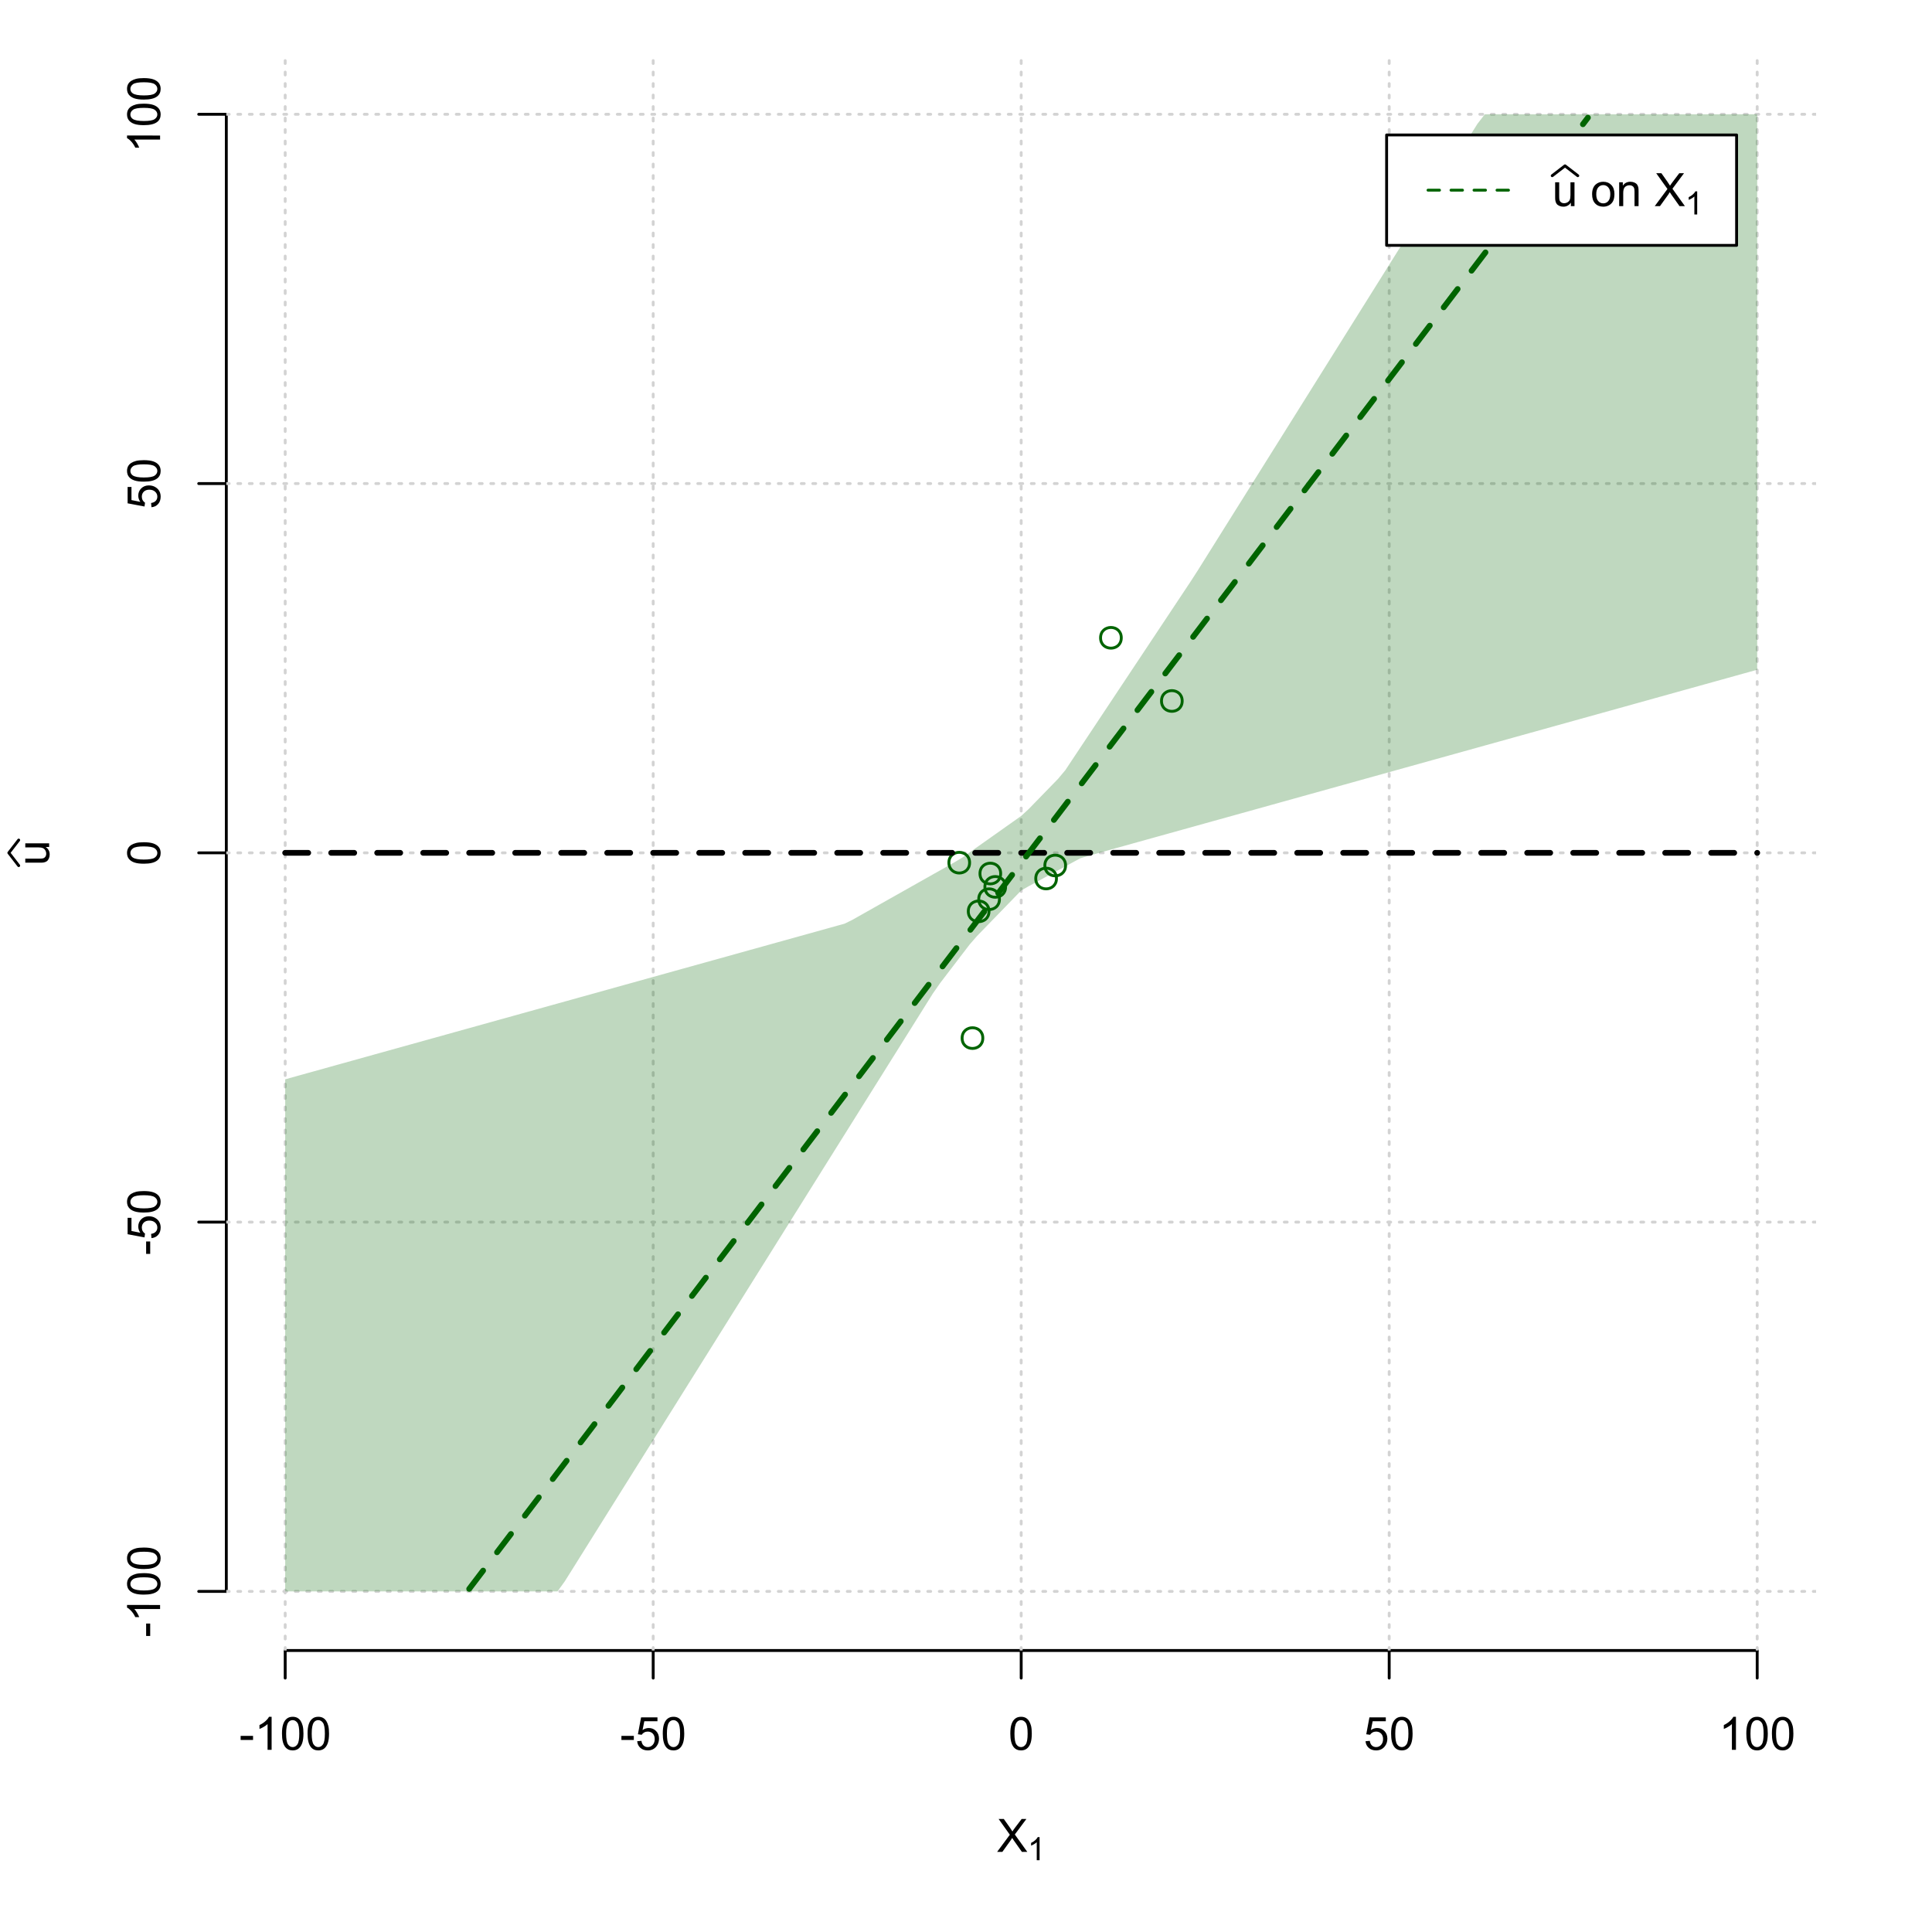 <?xml version="1.0" encoding="UTF-8"?>
<svg xmlns="http://www.w3.org/2000/svg" xmlns:xlink="http://www.w3.org/1999/xlink" width="504pt" height="504pt" viewBox="0 0 504 504" version="1.1">
<defs>
<g>
<symbol overflow="visible" id="glyph0-0">
<path style="stroke:none;" d="M 1.5 0 L 1.5 -7.5 L 7.5 -7.5 L 7.5 0 Z M 1.688 -0.188 L 7.312 -0.188 L 7.312 -7.312 L 1.688 -7.312 Z M 1.688 -0.188 "/>
</symbol>
<symbol overflow="visible" id="glyph0-1">
<path style="stroke:none;" d="M 0.055 0 L 3.375 -4.477 L 0.445 -8.59 L 1.797 -8.59 L 3.359 -6.387 C 3.68 -5.93 3.91 -5.578 4.047 -5.332 C 4.238 -5.645 4.465 -5.969 4.727 -6.312 L 6.457 -8.59 L 7.695 -8.59 L 4.676 -4.539 L 7.93 0 L 6.523 0 L 4.359 -3.062 C 4.238 -3.238 4.113 -3.43 3.984 -3.641 C 3.789 -3.324 3.652 -3.109 3.574 -2.992 L 1.418 0 Z M 0.055 0 "/>
</symbol>
<symbol overflow="visible" id="glyph0-2">
<path style="stroke:none;" d="M 0.383 -2.578 L 0.383 -3.641 L 3.621 -3.641 L 3.621 -2.578 Z M 0.383 -2.578 "/>
</symbol>
<symbol overflow="visible" id="glyph0-3">
<path style="stroke:none;" d="M 4.469 0 L 3.414 0 L 3.414 -6.719 C 3.16 -6.477 2.828 -6.234 2.414 -5.996 C 2 -5.75 1.629 -5.57 1.305 -5.449 L 1.305 -6.469 C 1.895 -6.742 2.41 -7.078 2.852 -7.477 C 3.293 -7.871 3.605 -8.254 3.789 -8.625 L 4.469 -8.625 Z M 4.469 0 "/>
</symbol>
<symbol overflow="visible" id="glyph0-4">
<path style="stroke:none;" d="M 0.5 -4.234 C 0.496 -5.246 0.602 -6.062 0.812 -6.688 C 1.02 -7.305 1.328 -7.785 1.742 -8.121 C 2.148 -8.457 2.668 -8.625 3.297 -8.625 C 3.758 -8.625 4.164 -8.531 4.512 -8.348 C 4.855 -8.16 5.141 -7.891 5.371 -7.543 C 5.594 -7.191 5.773 -6.766 5.906 -6.266 C 6.035 -5.762 6.098 -5.086 6.102 -4.234 C 6.098 -3.227 5.996 -2.414 5.789 -1.797 C 5.578 -1.176 5.266 -0.695 4.859 -0.359 C 4.445 -0.02 3.926 0.145 3.297 0.148 C 2.465 0.145 1.816 -0.148 1.348 -0.742 C 0.781 -1.457 0.496 -2.621 0.5 -4.234 Z M 1.582 -4.234 C 1.582 -2.824 1.746 -1.887 2.074 -1.418 C 2.402 -0.949 2.809 -0.715 3.297 -0.719 C 3.777 -0.715 4.184 -0.949 4.52 -1.422 C 4.848 -1.887 5.016 -2.824 5.016 -4.234 C 5.016 -5.648 4.848 -6.59 4.52 -7.055 C 4.184 -7.516 3.773 -7.746 3.289 -7.75 C 2.801 -7.746 2.414 -7.543 2.125 -7.137 C 1.762 -6.613 1.582 -5.645 1.582 -4.234 Z M 1.582 -4.234 "/>
</symbol>
<symbol overflow="visible" id="glyph0-5">
<path style="stroke:none;" d="M 0.5 -2.25 L 1.605 -2.344 C 1.684 -1.805 1.871 -1.398 2.176 -1.125 C 2.473 -0.852 2.836 -0.715 3.258 -0.719 C 3.766 -0.715 4.195 -0.906 4.547 -1.293 C 4.898 -1.672 5.074 -2.18 5.074 -2.82 C 5.074 -3.414 4.902 -3.891 4.566 -4.242 C 4.227 -4.59 3.785 -4.762 3.242 -4.766 C 2.898 -4.762 2.594 -4.684 2.32 -4.531 C 2.047 -4.375 1.832 -4.176 1.676 -3.93 L 0.688 -4.062 L 1.516 -8.473 L 5.789 -8.473 L 5.789 -7.465 L 2.359 -7.465 L 1.898 -5.156 C 2.414 -5.516 2.953 -5.695 3.523 -5.695 C 4.27 -5.695 4.902 -5.434 5.422 -4.914 C 5.934 -4.395 6.191 -3.727 6.195 -2.914 C 6.191 -2.133 5.965 -1.461 5.516 -0.898 C 4.961 -0.199 4.211 0.145 3.258 0.148 C 2.477 0.145 1.836 -0.07 1.344 -0.508 C 0.844 -0.941 0.562 -1.523 0.5 -2.25 Z M 0.5 -2.25 "/>
</symbol>
<symbol overflow="visible" id="glyph0-6">
<path style="stroke:none;" d="M 4.867 0 L 4.867 -0.914 C 4.379 -0.211 3.723 0.141 2.895 0.141 C 2.527 0.141 2.184 0.07 1.867 -0.07 C 1.547 -0.211 1.309 -0.387 1.156 -0.602 C 1 -0.812 0.895 -1.074 0.832 -1.383 C 0.785 -1.59 0.762 -1.918 0.766 -2.367 L 0.766 -6.223 L 1.82 -6.223 L 1.82 -2.773 C 1.816 -2.219 1.84 -1.848 1.887 -1.656 C 1.949 -1.379 2.09 -1.16 2.309 -1.004 C 2.523 -0.84 2.789 -0.762 3.105 -0.766 C 3.418 -0.762 3.715 -0.844 3.996 -1.008 C 4.273 -1.172 4.469 -1.391 4.586 -1.672 C 4.699 -1.949 4.758 -2.355 4.758 -2.891 L 4.758 -6.223 L 5.812 -6.223 L 5.812 0 Z M 4.867 0 "/>
</symbol>
<symbol overflow="visible" id="glyph0-7">
<path style="stroke:none;" d=""/>
</symbol>
<symbol overflow="visible" id="glyph0-8">
<path style="stroke:none;" d="M 0.398 -3.109 C 0.398 -4.262 0.719 -5.117 1.359 -5.672 C 1.895 -6.133 2.547 -6.363 3.316 -6.363 C 4.172 -6.363 4.871 -6.082 5.414 -5.52 C 5.953 -4.957 6.223 -4.184 6.227 -3.199 C 6.223 -2.398 6.102 -1.766 5.867 -1.309 C 5.625 -0.848 5.277 -0.492 4.82 -0.238 C 4.359 0.016 3.859 0.141 3.316 0.141 C 2.441 0.141 1.734 -0.137 1.203 -0.695 C 0.664 -1.254 0.398 -2.059 0.398 -3.109 Z M 1.484 -3.109 C 1.48 -2.309 1.656 -1.711 2.004 -1.32 C 2.348 -0.922 2.785 -0.727 3.316 -0.727 C 3.84 -0.727 4.273 -0.926 4.621 -1.324 C 4.969 -1.723 5.145 -2.328 5.145 -3.148 C 5.145 -3.914 4.969 -4.496 4.617 -4.895 C 4.266 -5.289 3.832 -5.488 3.316 -5.492 C 2.785 -5.488 2.348 -5.293 2.004 -4.898 C 1.656 -4.5 1.48 -3.902 1.484 -3.109 Z M 1.484 -3.109 "/>
</symbol>
<symbol overflow="visible" id="glyph0-9">
<path style="stroke:none;" d="M 0.789 0 L 0.789 -6.223 L 1.742 -6.223 L 1.742 -5.336 C 2.195 -6.02 2.855 -6.363 3.719 -6.363 C 4.09 -6.363 4.434 -6.293 4.754 -6.16 C 5.066 -6.023 5.305 -5.848 5.461 -5.633 C 5.617 -5.41 5.727 -5.152 5.789 -4.852 C 5.828 -4.656 5.848 -4.312 5.848 -3.828 L 5.848 0 L 4.793 0 L 4.793 -3.785 C 4.793 -4.215 4.75 -4.535 4.668 -4.75 C 4.586 -4.961 4.441 -5.129 4.234 -5.258 C 4.023 -5.383 3.777 -5.449 3.5 -5.449 C 3.047 -5.449 2.66 -5.305 2.332 -5.02 C 2.004 -4.734 1.84 -4.195 1.844 -3.398 L 1.844 0 Z M 0.789 0 "/>
</symbol>
<symbol overflow="visible" id="glyph1-0">
<path style="stroke:none;" d="M 1.051 0 L 1.051 -5.25 L 5.25 -5.25 L 5.25 0 Z M 1.18 -0.133 L 5.117 -0.133 L 5.117 -5.117 L 1.18 -5.117 Z M 1.18 -0.133 "/>
</symbol>
<symbol overflow="visible" id="glyph1-1">
<path style="stroke:none;" d="M 3.129 0 L 2.391 0 L 2.391 -4.703 C 2.211 -4.531 1.977 -4.363 1.691 -4.195 C 1.398 -4.023 1.141 -3.895 0.914 -3.812 L 0.914 -4.527 C 1.328 -4.719 1.688 -4.953 1.996 -5.234 C 2.305 -5.508 2.523 -5.777 2.652 -6.039 L 3.129 -6.039 Z M 3.129 0 "/>
</symbol>
<symbol overflow="visible" id="glyph2-0">
<path style="stroke:none;" d="M 0 -1.5 L -7.5 -1.5 L -7.5 -7.5 L 0 -7.5 Z M -0.188 -1.688 L -0.188 -7.312 L -7.312 -7.312 L -7.312 -1.688 Z M -0.188 -1.688 "/>
</symbol>
<symbol overflow="visible" id="glyph2-1">
<path style="stroke:none;" d="M 0 -4.867 L -0.914 -4.867 C -0.211 -4.379 0.141 -3.723 0.141 -2.895 C 0.141 -2.527 0.07 -2.184 -0.07 -1.867 C -0.211 -1.547 -0.387 -1.309 -0.598 -1.156 C -0.809 -1 -1.07 -0.895 -1.383 -0.832 C -1.59 -0.789 -1.918 -0.766 -2.367 -0.77 L -6.223 -0.77 L -6.223 -1.824 L -2.773 -1.824 C -2.219 -1.82 -1.848 -1.844 -1.656 -1.887 C -1.379 -1.949 -1.16 -2.09 -1.004 -2.309 C -0.84 -2.523 -0.762 -2.789 -0.766 -3.105 C -0.762 -3.418 -0.844 -3.715 -1.008 -3.996 C -1.172 -4.273 -1.391 -4.469 -1.672 -4.586 C -1.945 -4.699 -2.352 -4.758 -2.887 -4.758 L -6.223 -4.758 L -6.223 -5.812 L 0 -5.812 Z M 0 -4.867 "/>
</symbol>
<symbol overflow="visible" id="glyph2-2">
<path style="stroke:none;" d="M -2.578 -0.383 L -3.641 -0.383 L -3.641 -3.621 L -2.578 -3.621 Z M -2.578 -0.383 "/>
</symbol>
<symbol overflow="visible" id="glyph2-3">
<path style="stroke:none;" d="M 0 -4.469 L 0 -3.414 L -6.719 -3.418 C -6.477 -3.16 -6.234 -2.828 -5.996 -2.418 C -5.75 -2.004 -5.57 -1.633 -5.449 -1.309 L -6.469 -1.309 C -6.742 -1.895 -7.078 -2.41 -7.477 -2.852 C -7.871 -3.293 -8.254 -3.605 -8.625 -3.793 L -8.625 -4.473 Z M 0 -4.469 "/>
</symbol>
<symbol overflow="visible" id="glyph2-4">
<path style="stroke:none;" d="M -4.234 -0.5 C -5.246 -0.496 -6.062 -0.602 -6.688 -0.812 C -7.305 -1.02 -7.785 -1.328 -8.121 -1.742 C -8.457 -2.152 -8.625 -2.672 -8.625 -3.301 C -8.625 -3.758 -8.531 -4.164 -8.348 -4.512 C -8.16 -4.859 -7.891 -5.145 -7.543 -5.371 C -7.191 -5.594 -6.766 -5.773 -6.266 -5.906 C -5.762 -6.035 -5.086 -6.098 -4.234 -6.102 C -3.223 -6.098 -2.41 -5.996 -1.793 -5.789 C -1.176 -5.578 -0.695 -5.266 -0.359 -4.859 C -0.02 -4.445 0.145 -3.926 0.148 -3.297 C 0.145 -2.465 -0.148 -1.816 -0.742 -1.348 C -1.457 -0.781 -2.621 -0.496 -4.234 -0.5 Z M -4.234 -1.582 C -2.824 -1.582 -1.887 -1.746 -1.418 -2.074 C -0.949 -2.402 -0.715 -2.809 -0.719 -3.297 C -0.715 -3.777 -0.949 -4.184 -1.422 -4.52 C -1.887 -4.848 -2.824 -5.016 -4.234 -5.016 C -5.648 -5.016 -6.59 -4.848 -7.055 -4.52 C -7.516 -4.188 -7.746 -3.777 -7.75 -3.289 C -7.746 -2.801 -7.543 -2.414 -7.137 -2.129 C -6.613 -1.762 -5.645 -1.582 -4.234 -1.582 Z M -4.234 -1.582 "/>
</symbol>
<symbol overflow="visible" id="glyph2-5">
<path style="stroke:none;" d="M -2.25 -0.5 L -2.344 -1.605 C -1.805 -1.684 -1.398 -1.871 -1.125 -2.176 C -0.852 -2.473 -0.715 -2.836 -0.719 -3.258 C -0.715 -3.766 -0.906 -4.195 -1.293 -4.547 C -1.672 -4.898 -2.18 -5.074 -2.816 -5.074 C -3.414 -5.074 -3.891 -4.902 -4.242 -4.566 C -4.59 -4.227 -4.762 -3.785 -4.766 -3.242 C -4.762 -2.898 -4.684 -2.594 -4.531 -2.32 C -4.375 -2.047 -4.176 -1.832 -3.93 -1.676 L -4.062 -0.688 L -8.473 -1.52 L -8.473 -5.789 L -7.465 -5.789 L -7.465 -2.363 L -5.156 -1.898 C -5.516 -2.414 -5.695 -2.953 -5.695 -3.523 C -5.695 -4.27 -5.434 -4.902 -4.914 -5.422 C -4.395 -5.934 -3.727 -6.191 -2.91 -6.195 C -2.133 -6.191 -1.461 -5.965 -0.895 -5.516 C -0.199 -4.961 0.145 -4.211 0.148 -3.258 C 0.145 -2.477 -0.07 -1.836 -0.508 -1.344 C -0.941 -0.848 -1.523 -0.566 -2.25 -0.5 Z M -2.25 -0.5 "/>
</symbol>
</g>
<clipPath id="clip1">
  <path d="M 74 14.398 L 75 14.398 L 75 430.559 L 74 430.559 Z M 74 14.398 "/>
</clipPath>
<clipPath id="clip2">
  <path d="M 170 14.398 L 171 14.398 L 171 430.559 L 170 430.559 Z M 170 14.398 "/>
</clipPath>
<clipPath id="clip3">
  <path d="M 266 14.398 L 267 14.398 L 267 430.559 L 266 430.559 Z M 266 14.398 "/>
</clipPath>
<clipPath id="clip4">
  <path d="M 362 14.398 L 363 14.398 L 363 430.559 L 362 430.559 Z M 362 14.398 "/>
</clipPath>
<clipPath id="clip5">
  <path d="M 458 14.398 L 459 14.398 L 459 430.559 L 458 430.559 Z M 458 14.398 "/>
</clipPath>
<clipPath id="clip6">
  <path d="M 59.039 414 L 473.758 414 L 473.758 416 L 59.039 416 Z M 59.039 414 "/>
</clipPath>
<clipPath id="clip7">
  <path d="M 59.039 318 L 473.758 318 L 473.758 320 L 59.039 320 Z M 59.039 318 "/>
</clipPath>
<clipPath id="clip8">
  <path d="M 59.039 222 L 473.758 222 L 473.758 223 L 59.039 223 Z M 59.039 222 "/>
</clipPath>
<clipPath id="clip9">
  <path d="M 59.039 125 L 473.758 125 L 473.758 127 L 59.039 127 Z M 59.039 125 "/>
</clipPath>
<clipPath id="clip10">
  <path d="M 59.039 29 L 473.758 29 L 473.758 31 L 59.039 31 Z M 59.039 29 "/>
</clipPath>
</defs>
<g id="surface396">
<rect x="0" y="0" width="504" height="504" style="fill:rgb(100%,100%,100%);fill-opacity:1;stroke:none;"/>
<g style="fill:rgb(0%,0%,0%);fill-opacity:1;">
  <use xlink:href="#glyph0-1" x="260.062" y="483.102"/>
</g>
<g style="fill:rgb(0%,0%,0%);fill-opacity:1;">
  <use xlink:href="#glyph1-1" x="268.066" y="485.281"/>
</g>
<g style="fill:rgb(0%,0%,0%);fill-opacity:1;">
  <use xlink:href="#glyph2-1" x="12.82" y="225.816"/>
</g>
<path style="fill:none;stroke-width:0.75;stroke-linecap:round;stroke-linejoin:round;stroke:rgb(0%,0%,0%);stroke-opacity:1;stroke-miterlimit:10;" d="M 4.879 225.816 L 2.301 222.48 L 4.879 219.145 "/>
<path style="fill:none;stroke-width:0.75;stroke-linecap:round;stroke-linejoin:round;stroke:rgb(0%,0%,0%);stroke-opacity:1;stroke-miterlimit:10;" d="M 74.398 430.559 L 458.398 430.559 "/>
<path style="fill:none;stroke-width:0.75;stroke-linecap:round;stroke-linejoin:round;stroke:rgb(0%,0%,0%);stroke-opacity:1;stroke-miterlimit:10;" d="M 74.398 430.559 L 74.398 437.762 "/>
<path style="fill:none;stroke-width:0.75;stroke-linecap:round;stroke-linejoin:round;stroke:rgb(0%,0%,0%);stroke-opacity:1;stroke-miterlimit:10;" d="M 170.398 430.559 L 170.398 437.762 "/>
<path style="fill:none;stroke-width:0.75;stroke-linecap:round;stroke-linejoin:round;stroke:rgb(0%,0%,0%);stroke-opacity:1;stroke-miterlimit:10;" d="M 266.398 430.559 L 266.398 437.762 "/>
<path style="fill:none;stroke-width:0.75;stroke-linecap:round;stroke-linejoin:round;stroke:rgb(0%,0%,0%);stroke-opacity:1;stroke-miterlimit:10;" d="M 362.398 430.559 L 362.398 437.762 "/>
<path style="fill:none;stroke-width:0.75;stroke-linecap:round;stroke-linejoin:round;stroke:rgb(0%,0%,0%);stroke-opacity:1;stroke-miterlimit:10;" d="M 458.398 430.559 L 458.398 437.762 "/>
<g style="fill:rgb(0%,0%,0%);fill-opacity:1;">
  <use xlink:href="#glyph0-2" x="62.391" y="456.48"/>
  <use xlink:href="#glyph0-3" x="66.387" y="456.48"/>
  <use xlink:href="#glyph0-4" x="73.061" y="456.48"/>
  <use xlink:href="#glyph0-4" x="79.734" y="456.48"/>
</g>
<g style="fill:rgb(0%,0%,0%);fill-opacity:1;">
  <use xlink:href="#glyph0-2" x="161.727" y="456.48"/>
  <use xlink:href="#glyph0-5" x="165.723" y="456.48"/>
  <use xlink:href="#glyph0-4" x="172.396" y="456.48"/>
</g>
<g style="fill:rgb(0%,0%,0%);fill-opacity:1;">
  <use xlink:href="#glyph0-4" x="263.062" y="456.48"/>
</g>
<g style="fill:rgb(0%,0%,0%);fill-opacity:1;">
  <use xlink:href="#glyph0-5" x="355.727" y="456.48"/>
  <use xlink:href="#glyph0-4" x="362.4" y="456.48"/>
</g>
<g style="fill:rgb(0%,0%,0%);fill-opacity:1;">
  <use xlink:href="#glyph0-3" x="448.387" y="456.48"/>
  <use xlink:href="#glyph0-4" x="455.061" y="456.48"/>
  <use xlink:href="#glyph0-4" x="461.734" y="456.48"/>
</g>
<path style="fill:none;stroke-width:0.75;stroke-linecap:round;stroke-linejoin:round;stroke:rgb(0%,0%,0%);stroke-opacity:1;stroke-miterlimit:10;" d="M 59.039 415.148 L 59.039 29.812 "/>
<path style="fill:none;stroke-width:0.75;stroke-linecap:round;stroke-linejoin:round;stroke:rgb(0%,0%,0%);stroke-opacity:1;stroke-miterlimit:10;" d="M 59.039 415.148 L 51.84 415.148 "/>
<path style="fill:none;stroke-width:0.75;stroke-linecap:round;stroke-linejoin:round;stroke:rgb(0%,0%,0%);stroke-opacity:1;stroke-miterlimit:10;" d="M 59.039 318.812 L 51.84 318.812 "/>
<path style="fill:none;stroke-width:0.75;stroke-linecap:round;stroke-linejoin:round;stroke:rgb(0%,0%,0%);stroke-opacity:1;stroke-miterlimit:10;" d="M 59.039 222.48 L 51.84 222.48 "/>
<path style="fill:none;stroke-width:0.75;stroke-linecap:round;stroke-linejoin:round;stroke:rgb(0%,0%,0%);stroke-opacity:1;stroke-miterlimit:10;" d="M 59.039 126.148 L 51.84 126.148 "/>
<path style="fill:none;stroke-width:0.75;stroke-linecap:round;stroke-linejoin:round;stroke:rgb(0%,0%,0%);stroke-opacity:1;stroke-miterlimit:10;" d="M 59.039 29.812 L 51.84 29.812 "/>
<g style="fill:rgb(0%,0%,0%);fill-opacity:1;">
  <use xlink:href="#glyph2-2" x="41.762" y="427.156"/>
  <use xlink:href="#glyph2-3" x="41.762" y="423.16"/>
  <use xlink:href="#glyph2-4" x="41.762" y="416.486"/>
  <use xlink:href="#glyph2-4" x="41.762" y="409.812"/>
</g>
<g style="fill:rgb(0%,0%,0%);fill-opacity:1;">
  <use xlink:href="#glyph2-2" x="41.762" y="327.484"/>
  <use xlink:href="#glyph2-5" x="41.762" y="323.488"/>
  <use xlink:href="#glyph2-4" x="41.762" y="316.814"/>
</g>
<g style="fill:rgb(0%,0%,0%);fill-opacity:1;">
  <use xlink:href="#glyph2-4" x="41.762" y="225.816"/>
</g>
<g style="fill:rgb(0%,0%,0%);fill-opacity:1;">
  <use xlink:href="#glyph2-5" x="41.762" y="132.82"/>
  <use xlink:href="#glyph2-4" x="41.762" y="126.146"/>
</g>
<g style="fill:rgb(0%,0%,0%);fill-opacity:1;">
  <use xlink:href="#glyph2-3" x="41.762" y="39.824"/>
  <use xlink:href="#glyph2-4" x="41.762" y="33.15"/>
  <use xlink:href="#glyph2-4" x="41.762" y="26.477"/>
</g>
<g clip-path="url(#clip1)" clip-rule="nonzero">
<path style="fill:none;stroke-width:0.75;stroke-linecap:round;stroke-linejoin:round;stroke:rgb(82.745%,82.745%,82.745%);stroke-opacity:1;stroke-dasharray:0.75,2.25;stroke-miterlimit:10;" d="M 74.398 430.559 L 74.398 14.398 "/>
</g>
<g clip-path="url(#clip2)" clip-rule="nonzero">
<path style="fill:none;stroke-width:0.75;stroke-linecap:round;stroke-linejoin:round;stroke:rgb(82.745%,82.745%,82.745%);stroke-opacity:1;stroke-dasharray:0.75,2.25;stroke-miterlimit:10;" d="M 170.398 430.559 L 170.398 14.398 "/>
</g>
<g clip-path="url(#clip3)" clip-rule="nonzero">
<path style="fill:none;stroke-width:0.75;stroke-linecap:round;stroke-linejoin:round;stroke:rgb(82.745%,82.745%,82.745%);stroke-opacity:1;stroke-dasharray:0.75,2.25;stroke-miterlimit:10;" d="M 266.398 430.559 L 266.398 14.398 "/>
</g>
<g clip-path="url(#clip4)" clip-rule="nonzero">
<path style="fill:none;stroke-width:0.75;stroke-linecap:round;stroke-linejoin:round;stroke:rgb(82.745%,82.745%,82.745%);stroke-opacity:1;stroke-dasharray:0.75,2.25;stroke-miterlimit:10;" d="M 362.398 430.559 L 362.398 14.398 "/>
</g>
<g clip-path="url(#clip5)" clip-rule="nonzero">
<path style="fill:none;stroke-width:0.75;stroke-linecap:round;stroke-linejoin:round;stroke:rgb(82.745%,82.745%,82.745%);stroke-opacity:1;stroke-dasharray:0.75,2.25;stroke-miterlimit:10;" d="M 458.398 430.559 L 458.398 14.398 "/>
</g>
<g clip-path="url(#clip6)" clip-rule="nonzero">
<path style="fill:none;stroke-width:0.75;stroke-linecap:round;stroke-linejoin:round;stroke:rgb(82.745%,82.745%,82.745%);stroke-opacity:1;stroke-dasharray:0.75,2.25;stroke-miterlimit:10;" d="M 59.039 415.148 L 473.762 415.148 "/>
</g>
<g clip-path="url(#clip7)" clip-rule="nonzero">
<path style="fill:none;stroke-width:0.75;stroke-linecap:round;stroke-linejoin:round;stroke:rgb(82.745%,82.745%,82.745%);stroke-opacity:1;stroke-dasharray:0.75,2.25;stroke-miterlimit:10;" d="M 59.039 318.812 L 473.762 318.812 "/>
</g>
<g clip-path="url(#clip8)" clip-rule="nonzero">
<path style="fill:none;stroke-width:0.75;stroke-linecap:round;stroke-linejoin:round;stroke:rgb(82.745%,82.745%,82.745%);stroke-opacity:1;stroke-dasharray:0.75,2.25;stroke-miterlimit:10;" d="M 59.039 222.48 L 473.762 222.48 "/>
</g>
<g clip-path="url(#clip9)" clip-rule="nonzero">
<path style="fill:none;stroke-width:0.75;stroke-linecap:round;stroke-linejoin:round;stroke:rgb(82.745%,82.745%,82.745%);stroke-opacity:1;stroke-dasharray:0.75,2.25;stroke-miterlimit:10;" d="M 59.039 126.148 L 473.762 126.148 "/>
</g>
<g clip-path="url(#clip10)" clip-rule="nonzero">
<path style="fill:none;stroke-width:0.75;stroke-linecap:round;stroke-linejoin:round;stroke:rgb(82.745%,82.745%,82.745%);stroke-opacity:1;stroke-dasharray:0.75,2.25;stroke-miterlimit:10;" d="M 59.039 29.812 L 473.762 29.812 "/>
</g>
<path style=" stroke:none;fill-rule:nonzero;fill:rgb(0%,39.216%,0%);fill-opacity:0.251;" d="M 74.398 334.984 L 74.398 281.562 L 76.32 281.027 L 78.238 280.492 L 80.16 279.957 L 82.078 279.426 L 85.922 278.355 L 87.84 277.82 L 89.762 277.289 L 91.68 276.754 L 93.602 276.219 L 95.52 275.684 L 97.441 275.148 L 99.359 274.617 L 101.281 274.082 L 103.199 273.547 L 105.121 273.012 L 107.039 272.48 L 108.961 271.945 L 110.879 271.41 L 112.801 270.875 L 114.719 270.344 L 116.641 269.809 L 118.559 269.273 L 120.48 268.738 L 122.398 268.207 L 124.32 267.672 L 126.238 267.137 L 128.16 266.602 L 130.078 266.066 L 132 265.535 L 133.922 265 L 135.84 264.465 L 137.762 263.93 L 139.68 263.398 L 141.602 262.863 L 143.52 262.328 L 145.441 261.793 L 147.359 261.262 L 149.281 260.727 L 151.199 260.191 L 153.121 259.656 L 155.039 259.125 L 156.961 258.59 L 158.879 258.055 L 160.801 257.52 L 162.719 256.984 L 164.641 256.453 L 166.559 255.918 L 168.48 255.383 L 170.398 254.848 L 172.32 254.316 L 174.238 253.781 L 176.16 253.246 L 178.078 252.711 L 180 252.18 L 181.922 251.645 L 183.84 251.109 L 185.762 250.574 L 187.68 250.043 L 189.602 249.508 L 191.52 248.973 L 193.441 248.438 L 195.359 247.902 L 197.281 247.371 L 199.199 246.836 L 201.121 246.301 L 203.039 245.766 L 204.961 245.234 L 206.879 244.699 L 208.801 244.164 L 210.719 243.629 L 212.641 243.098 L 214.559 242.562 L 216.48 242.027 L 218.398 241.492 L 220.32 240.961 L 222.238 240.023 L 224.16 238.941 L 226.078 237.859 L 228 236.777 L 229.922 235.691 L 231.84 234.609 L 233.762 233.527 L 235.68 232.445 L 237.602 231.363 L 239.52 230.281 L 241.441 229.195 L 243.359 228.113 L 245.281 227.031 L 247.199 225.949 L 249.121 224.867 L 251.039 223.715 L 252.961 222.355 L 254.879 221 L 256.801 219.641 L 258.719 218.285 L 260.641 216.926 L 262.559 215.57 L 264.48 214.211 L 266.398 212.852 L 268.32 211.09 L 270.238 209.117 L 272.16 207.141 L 274.078 205.168 L 276 203.191 L 277.922 200.898 L 279.84 198.008 L 281.762 195.117 L 283.68 192.227 L 285.602 189.336 L 287.52 186.445 L 289.441 183.555 L 291.359 180.664 L 293.281 177.773 L 295.199 174.883 L 297.121 171.992 L 299.039 169.102 L 300.961 166.211 L 302.879 163.32 L 304.801 160.43 L 306.719 157.539 L 308.641 154.648 L 310.559 151.758 L 312.48 148.785 L 314.398 145.719 L 316.32 142.652 L 318.238 139.586 L 320.16 136.52 L 322.078 133.453 L 324 130.391 L 325.922 127.324 L 327.84 124.258 L 329.762 121.191 L 331.68 118.125 L 333.602 115.059 L 335.52 111.992 L 337.441 108.926 L 339.359 105.859 L 341.281 102.793 L 343.199 99.727 L 345.121 96.66 L 347.039 93.594 L 348.961 90.527 L 350.879 87.461 L 352.801 84.395 L 354.719 81.328 L 356.641 78.262 L 358.559 75.195 L 360.48 72.129 L 362.398 69.062 L 364.32 65.996 L 366.238 62.93 L 368.16 59.863 L 370.078 56.797 L 373.922 50.664 L 375.84 47.598 L 377.762 44.535 L 379.68 41.469 L 381.602 38.402 L 383.52 35.336 L 385.441 32.27 L 387.359 29.812 L 458.398 29.812 L 458.398 174.715 L 456.48 175.25 L 454.559 175.781 L 452.641 176.316 L 450.719 176.852 L 448.801 177.387 L 446.879 177.918 L 444.961 178.453 L 443.039 178.988 L 441.121 179.523 L 439.199 180.055 L 437.281 180.59 L 435.359 181.125 L 433.441 181.66 L 431.52 182.191 L 429.602 182.727 L 427.68 183.262 L 425.762 183.797 L 423.84 184.332 L 421.922 184.863 L 418.078 185.934 L 416.16 186.469 L 414.238 187 L 412.32 187.535 L 410.398 188.07 L 408.48 188.605 L 406.559 189.137 L 404.641 189.672 L 402.719 190.207 L 400.801 190.742 L 398.879 191.273 L 396.961 191.809 L 395.039 192.344 L 393.121 192.879 L 391.199 193.414 L 389.281 193.945 L 387.359 194.48 L 385.441 195.016 L 383.52 195.551 L 381.602 196.082 L 379.68 196.617 L 377.762 197.152 L 375.84 197.688 L 373.922 198.219 L 370.078 199.289 L 368.16 199.824 L 366.238 200.355 L 364.32 200.891 L 362.398 201.426 L 360.48 201.961 L 358.559 202.496 L 356.641 203.027 L 354.719 203.562 L 352.801 204.098 L 350.879 204.633 L 348.961 205.164 L 347.039 205.699 L 345.121 206.234 L 343.199 206.77 L 341.281 207.301 L 339.359 207.836 L 337.441 208.371 L 335.52 208.906 L 333.602 209.438 L 331.68 209.973 L 329.762 210.508 L 327.84 211.043 L 325.922 211.578 L 324 212.109 L 322.078 212.645 L 320.16 213.18 L 318.238 213.715 L 316.32 214.246 L 314.398 214.781 L 312.48 215.316 L 310.559 215.852 L 308.641 216.383 L 306.719 216.918 L 304.801 217.453 L 302.879 217.988 L 300.961 218.52 L 299.039 219.055 L 297.121 219.59 L 295.199 220.125 L 293.281 220.66 L 291.359 221.191 L 289.441 221.727 L 287.52 222.262 L 285.602 222.797 L 283.68 223.328 L 281.762 223.926 L 279.84 224.965 L 277.922 226.008 L 274.078 228.086 L 272.16 229.125 L 270.238 230.168 L 268.32 231.207 L 266.398 232.305 L 264.48 234.281 L 262.559 236.262 L 260.641 238.242 L 258.719 240.219 L 256.801 242.199 L 254.879 244.18 L 252.961 246.379 L 251.039 248.887 L 249.121 251.398 L 247.199 253.91 L 245.281 256.422 L 243.359 259.172 L 241.441 262.238 L 239.52 265.305 L 237.602 268.371 L 235.68 271.438 L 233.762 274.504 L 231.84 277.57 L 229.922 280.637 L 226.078 286.77 L 224.16 289.836 L 222.238 292.902 L 220.32 295.969 L 218.398 299.031 L 216.48 302.098 L 214.559 305.164 L 212.641 308.23 L 210.719 311.297 L 208.801 314.363 L 206.879 317.43 L 204.961 320.496 L 203.039 323.562 L 201.121 326.629 L 199.199 329.695 L 197.281 332.762 L 195.359 335.828 L 193.441 338.895 L 191.52 341.961 L 189.602 345.027 L 187.68 348.094 L 185.762 351.16 L 183.84 354.227 L 181.922 357.293 L 178.078 363.426 L 176.16 366.492 L 174.238 369.559 L 172.32 372.625 L 170.398 375.691 L 168.48 378.758 L 166.559 381.824 L 164.641 384.887 L 162.719 387.953 L 160.801 391.02 L 158.879 394.086 L 156.961 397.152 L 155.039 400.219 L 153.121 403.285 L 151.199 406.352 L 149.281 409.418 L 147.359 412.484 L 145.441 415.148 L 74.398 415.148 Z M 74.398 334.984 "/>
<path style="fill:none;stroke-width:0.75;stroke-linecap:round;stroke-linejoin:round;stroke:rgb(0%,39.216%,0%);stroke-opacity:1;stroke-miterlimit:10;" d="M 308.398 182.863 C 308.398 186.465 303 186.465 303 182.863 C 303 179.262 308.398 179.262 308.398 182.863 "/>
<path style="fill:none;stroke-width:0.75;stroke-linecap:round;stroke-linejoin:round;stroke:rgb(0%,39.216%,0%);stroke-opacity:1;stroke-miterlimit:10;" d="M 258 237.738 C 258 241.34 252.602 241.34 252.602 237.738 C 252.602 234.141 258 234.141 258 237.738 "/>
<path style="fill:none;stroke-width:0.75;stroke-linecap:round;stroke-linejoin:round;stroke:rgb(0%,39.216%,0%);stroke-opacity:1;stroke-miterlimit:10;" d="M 262.328 231.363 C 262.328 234.965 256.926 234.965 256.926 231.363 C 256.926 227.762 262.328 227.762 262.328 231.363 "/>
<path style="fill:none;stroke-width:0.75;stroke-linecap:round;stroke-linejoin:round;stroke:rgb(0%,39.216%,0%);stroke-opacity:1;stroke-miterlimit:10;" d="M 260.727 234.57 C 260.727 238.172 255.324 238.172 255.324 234.57 C 255.324 230.973 260.727 230.973 260.727 234.57 "/>
<path style="fill:none;stroke-width:0.75;stroke-linecap:round;stroke-linejoin:round;stroke:rgb(0%,39.216%,0%);stroke-opacity:1;stroke-miterlimit:10;" d="M 252.938 225.047 C 252.938 228.648 247.539 228.648 247.539 225.047 C 247.539 221.449 252.938 221.449 252.938 225.047 "/>
<path style="fill:none;stroke-width:0.75;stroke-linecap:round;stroke-linejoin:round;stroke:rgb(0%,39.216%,0%);stroke-opacity:1;stroke-miterlimit:10;" d="M 256.387 270.809 C 256.387 274.406 250.988 274.406 250.988 270.809 C 250.988 267.207 256.387 267.207 256.387 270.809 "/>
<path style="fill:none;stroke-width:0.75;stroke-linecap:round;stroke-linejoin:round;stroke:rgb(0%,39.216%,0%);stroke-opacity:1;stroke-miterlimit:10;" d="M 292.508 166.387 C 292.508 169.988 287.105 169.988 287.105 166.387 C 287.105 162.785 292.508 162.785 292.508 166.387 "/>
<path style="fill:none;stroke-width:0.75;stroke-linecap:round;stroke-linejoin:round;stroke:rgb(0%,39.216%,0%);stroke-opacity:1;stroke-miterlimit:10;" d="M 275.598 229.176 C 275.598 232.777 270.199 232.777 270.199 229.176 C 270.199 225.578 275.598 225.578 275.598 229.176 "/>
<path style="fill:none;stroke-width:0.75;stroke-linecap:round;stroke-linejoin:round;stroke:rgb(0%,39.216%,0%);stroke-opacity:1;stroke-miterlimit:10;" d="M 261.043 227.879 C 261.043 231.477 255.645 231.477 255.645 227.879 C 255.645 224.277 261.043 224.277 261.043 227.879 "/>
<path style="fill:none;stroke-width:0.75;stroke-linecap:round;stroke-linejoin:round;stroke:rgb(0%,39.216%,0%);stroke-opacity:1;stroke-miterlimit:10;" d="M 277.973 225.781 C 277.973 229.383 272.57 229.383 272.57 225.781 C 272.57 222.184 277.973 222.184 277.973 225.781 "/>
<path style="fill:none;stroke-width:1.5;stroke-linecap:round;stroke-linejoin:round;stroke:rgb(0%,0%,0%);stroke-opacity:1;stroke-dasharray:6,6;stroke-miterlimit:10;" d="M 74.398 222.48 L 458.398 222.48 "/>
<path style="fill:none;stroke-width:1.5;stroke-linecap:round;stroke-linejoin:round;stroke:rgb(0%,39.216%,0%);stroke-opacity:1;stroke-dasharray:6,6;stroke-miterlimit:10;" d="M 122.398 414.496 L 124.32 411.969 L 126.238 409.445 L 128.16 406.922 L 130.078 404.395 L 132 401.871 L 133.922 399.344 L 135.84 396.82 L 137.762 394.297 L 139.68 391.77 L 141.602 389.246 L 143.52 386.719 L 145.441 384.195 L 147.359 381.672 L 149.281 379.145 L 151.199 376.621 L 153.121 374.094 L 155.039 371.57 L 156.961 369.047 L 158.879 366.52 L 160.801 363.996 L 162.719 361.469 L 164.641 358.945 L 166.559 356.422 L 168.48 353.895 L 170.398 351.371 L 172.32 348.844 L 174.238 346.32 L 176.16 343.797 L 178.078 341.27 L 180 338.746 L 181.922 336.219 L 183.84 333.695 L 185.762 331.172 L 187.68 328.645 L 189.602 326.121 L 191.52 323.594 L 193.441 321.07 L 195.359 318.547 L 197.281 316.02 L 199.199 313.496 L 201.121 310.969 L 203.039 308.445 L 204.961 305.922 L 206.879 303.395 L 208.801 300.871 L 210.719 298.344 L 212.641 295.82 L 214.559 293.297 L 216.48 290.77 L 218.398 288.246 L 220.32 285.719 L 222.238 283.195 L 224.16 280.672 L 226.078 278.145 L 229.922 273.098 L 231.84 270.57 L 233.762 268.047 L 235.68 265.52 L 237.602 262.996 L 239.52 260.473 L 241.441 257.945 L 243.359 255.422 L 245.281 252.895 L 247.199 250.371 L 249.121 247.848 L 251.039 245.32 L 252.961 242.797 L 254.879 240.27 L 256.801 237.746 L 258.719 235.223 L 260.641 232.695 L 262.559 230.172 L 264.48 227.645 L 266.398 225.121 L 268.32 222.598 L 270.238 220.07 L 272.16 217.547 L 274.078 215.02 L 277.922 209.973 L 279.84 207.445 L 281.762 204.922 L 283.68 202.395 L 285.602 199.871 L 287.52 197.348 L 289.441 194.82 L 291.359 192.297 L 293.281 189.77 L 295.199 187.246 L 297.121 184.723 L 299.039 182.195 L 300.961 179.672 L 302.879 177.145 L 304.801 174.621 L 306.719 172.098 L 308.641 169.57 L 310.559 167.047 L 312.48 164.52 L 314.398 161.996 L 316.32 159.473 L 318.238 156.945 L 320.16 154.422 L 322.078 151.895 L 325.922 146.848 L 327.84 144.32 L 329.762 141.797 L 331.68 139.27 L 333.602 136.746 L 335.52 134.223 L 337.441 131.695 L 339.359 129.172 L 341.281 126.645 L 343.199 124.121 L 345.121 121.598 L 347.039 119.07 L 348.961 116.547 L 350.879 114.02 L 352.801 111.496 L 354.719 108.973 L 356.641 106.445 L 358.559 103.922 L 360.48 101.395 L 362.398 98.871 L 364.32 96.348 L 366.238 93.82 L 368.16 91.297 L 370.078 88.773 L 372 86.246 L 373.922 83.723 L 375.84 81.195 L 377.762 78.672 L 379.68 76.148 L 381.602 73.621 L 383.52 71.098 L 385.441 68.57 L 387.359 66.047 L 389.281 63.523 L 391.199 60.996 L 393.121 58.473 L 395.039 55.945 L 396.961 53.422 L 398.879 50.898 L 400.801 48.371 L 402.719 45.848 L 404.641 43.32 L 406.559 40.797 L 408.48 38.273 L 410.398 35.746 L 412.32 33.223 L 414.238 30.695 "/>
<path style="fill-rule:nonzero;fill:rgb(100%,100%,100%);fill-opacity:1;stroke-width:0.75;stroke-linecap:round;stroke-linejoin:round;stroke:rgb(0%,0%,0%);stroke-opacity:1;stroke-miterlimit:10;" d="M 361.727 35.207 L 453.027 35.207 L 453.027 64.008 L 361.727 64.008 Z M 361.727 35.207 "/>
<path style="fill:none;stroke-width:0.75;stroke-linecap:round;stroke-linejoin:round;stroke:rgb(0%,39.216%,0%);stroke-opacity:1;stroke-dasharray:3,3;stroke-miterlimit:10;" d="M 372.523 49.609 L 394.125 49.609 "/>
<g style="fill:rgb(0%,0%,0%);fill-opacity:1;">
  <use xlink:href="#glyph0-6" x="404.926" y="53.777"/>
</g>
<path style="fill:none;stroke-width:0.75;stroke-linecap:round;stroke-linejoin:round;stroke:rgb(0%,0%,0%);stroke-opacity:1;stroke-miterlimit:10;" d="M 404.926 45.836 L 408.262 43.262 L 411.598 45.836 "/>
<g style="fill:rgb(0%,0%,0%);fill-opacity:1;">
  <use xlink:href="#glyph0-7" x="411.598" y="53.777"/>
  <use xlink:href="#glyph0-8" x="414.932" y="53.777"/>
  <use xlink:href="#glyph0-9" x="421.605" y="53.777"/>
  <use xlink:href="#glyph0-7" x="428.279" y="53.777"/>
</g>
<g style="fill:rgb(0%,0%,0%);fill-opacity:1;">
  <use xlink:href="#glyph0-1" x="431.613" y="53.777"/>
</g>
<g style="fill:rgb(0%,0%,0%);fill-opacity:1;">
  <use xlink:href="#glyph1-1" x="439.617" y="55.957"/>
</g>
<g style="fill:rgb(0%,0%,0%);fill-opacity:1;">
  <use xlink:href="#glyph0-7" x="444.289" y="53.777"/>
</g>
</g>
</svg>
